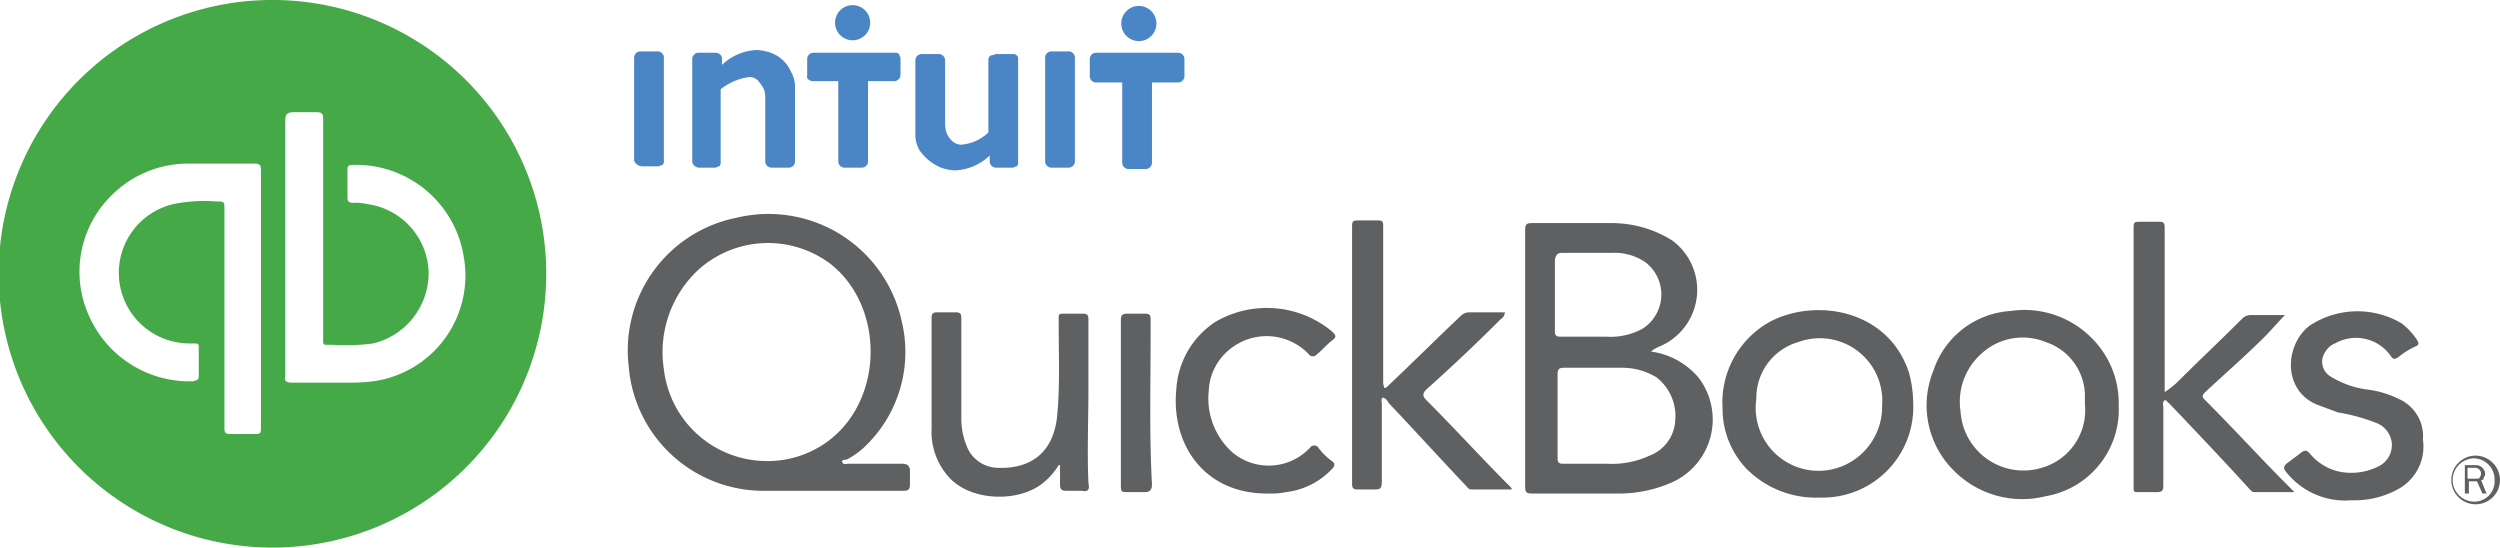 <svg xmlns="http://www.w3.org/2000/svg" viewBox="0 0 184.9 40.5"><path d="M47.5 12.3h1.2c.1 0 .2-.1.3-.1a.37.37 0 0 0 .1-.3V4.3a.47.47 0 0 0-.5-.5h-1.2a.47.47 0 0 0-.5.5v7.6a.68.68 0 0 0 .6.4zm30.3.1H79a.47.47 0 0 0 .5-.5V4.3a.47.47 0 0 0-.5-.5h-1.2a.47.47 0 0 0-.5.5v7.6a.47.47 0 0 0 .5.5zM60.1 6H62v5.9a.47.47 0 0 0 .5.5h1.2a.47.47 0 0 0 .5-.5V6h1.9a.47.47 0 0 0 .5-.5V4.3c0-.1-.1-.2-.1-.3a.37.37 0 0 0-.3-.1h-6a.47.47 0 0 0-.5.5v1.2c-.1.2.2.4.4.4zm27.5-.4V4.4a.47.47 0 0 0-.5-.5h-6a.47.47 0 0 0-.5.5v1.2a.47.47 0 0 0 .5.5H83V12a.47.47 0 0 0 .5.5h1.2a.47.47 0 0 0 .5-.5V6.1h1.9a.47.47 0 0 0 .5-.5zm-35.9 6.8h1.2c.1 0 .2-.1.3-.1a.37.37 0 0 0 .1-.3V6.6a4.32 4.32 0 0 1 2.1-.9.85.85 0 0 1 .6.2 3 3 0 0 1 .5.7 2 2 0 0 1 .1.7v4.6a.47.47 0 0 0 .5.5h1.2a.47.47 0 0 0 .5-.5V6.5a2.27 2.27 0 0 0-.3-1.2A2.6 2.6 0 0 0 57 3.9a3.55 3.55 0 0 0-1-.2 3.92 3.92 0 0 0-2.6 1.1v-.4a.47.47 0 0 0-.5-.5h-1.2a.47.47 0 0 0-.5.5V12a.55.55 0 0 0 .5.4zm17.9 0a3.55 3.55 0 0 0 1 .2 3.92 3.92 0 0 0 2.6-1.1v.4a.47.47 0 0 0 .5.5h1.2c.1 0 .2-.1.3-.1a.37.37 0 0 0 .1-.3V4.4a.35.35 0 0 0-.4-.4h-1.2c-.1 0-.3.1-.4.1s-.2.2-.2.3v5.4a3.31 3.31 0 0 1-2 .9 1.07 1.07 0 0 1-.6-.2 1.79 1.79 0 0 1-.5-.7 2.25 2.25 0 0 1-.1-.7V4.5a.47.47 0 0 0-.5-.5h-1.2a.47.47 0 0 0-.5.5v5.4a2.27 2.27 0 0 0 .3 1.2 3.63 3.63 0 0 0 1.6 1.3z" fill="#4a85c5"/><circle cx="63.06" cy="1.68" r="1.3" fill="#4a85c5"/><circle cx="84.23" cy="1.74" r="1.3" fill="#4a85c5"/><path d="M20.4 0a20.25 20.25 0 1 0 20 20.2A20.25 20.25 0 0 0 20.4 0zm-1.1 22.1v9.4c0 .6 0 .6-.6.6H17c-.3 0-.4-.1-.4-.4V15.5c0-.6 0-.6-.6-.6a11.5 11.5 0 0 0-3.2.2 5.22 5.22 0 0 0 .2 10.2 6.15 6.15 0 0 0 1.4.1c.3 0 .3.1.3.3v2.1c0 .3-.1.3-.4.4a8.13 8.13 0 0 1-7.7-4.8 7.91 7.91 0 0 1 1.6-8.9 8 8 0 0 1 5.8-2.4h4.8c.4 0 .5.1.5.5zm8.3 6.1a15.48 15.48 0 0 1-2.2.1h-3.8c-.4 0-.6-.1-.5-.5V8.9c0-.4.1-.6.6-.6h1.7c.4 0 .5.1.5.5v16c0 .8-.1.7.7.7a15.06 15.06 0 0 0 3-.1 5.36 5.36 0 0 0 4.1-5.3 5.24 5.24 0 0 0-4.5-5 4.1 4.1 0 0 0-1.1-.1c-.3 0-.4-.1-.4-.4v-2.1a.27.27 0 0 1 .3-.3 8.06 8.06 0 0 1 8.3 6.8 7.89 7.89 0 0 1-6.7 9.2z" fill="#46a948"/><path d="M66.7 34.3h-4c-.1 0-.3.1-.4-.1s.2-.2.3-.2a5.83 5.83 0 0 0 1.5-1.1 9.67 9.67 0 0 0 2.6-9.1 10.08 10.08 0 0 0-12.2-7.7 10 10 0 0 0-8 11 10 10 0 0 0 10.1 9.2h10.2c.4 0 .5-.1.5-.5v-1.1c-.1-.3-.2-.4-.6-.4zM61 32.8a7.49 7.49 0 0 1-4.3 1.3 7.67 7.67 0 0 1-7.6-6.8 8.32 8.32 0 0 1 2.5-7.3 7.69 7.69 0 0 1 9.8-.5c4.1 3.2 4 10.3-.4 13.3zm61.1-6.8a2.51 2.51 0 0 1 .7-.4 4.54 4.54 0 0 0 .9-7.8 8.39 8.39 0 0 0-4.4-1.3h-6c-.4 0-.5.1-.5.5v19c0 .4.1.5.5.5h6.2a9.68 9.68 0 0 0 4.1-.8 5.09 5.09 0 0 0 2-7.8 5.59 5.59 0 0 0-3.5-1.9zm-6.5-7.3h3.7a4 4 0 0 1 2.4.7 3 3 0 0 1-.2 4.9 4.9 4.9 0 0 1-2.7.6h-3.4c-.3 0-.4-.1-.4-.4v-5.3c.1-.4.2-.5.6-.5zm8.3 12.4a2.94 2.94 0 0 1-1.9 2.6 6.61 6.61 0 0 1-3.1.6h-3.3c-.3 0-.4-.1-.4-.4v-6.2c0-.4.1-.5.5-.5h4.2a4.84 4.84 0 0 1 2.6.7 3.61 3.61 0 0 1 1.4 3.2zm-18.4-1.5c-.3-.3-.3-.5 0-.8 1.9-1.7 3.7-3.4 5.5-5.2a.62.62 0 0 0 .3-.5h-2.6a.91.91 0 0 0-.7.3c-1.8 1.7-3.5 3.4-5.3 5.1-.1.1-.2.2-.3.2a1.09 1.09 0 0 1-.1-.5V16.9c0-.6 0-.6-.6-.6h-1c-.7 0-.7 0-.7.6v18.9c0 .3.1.4.4.4h1.3c.4 0 .5-.1.5-.6v-5.7c0-.2-.1-.4.1-.5a.78.78 0 0 1 .4.4c1.9 2 3.8 4.1 5.7 6.1.1.1.2.3.4.3h3v-.1l-.3-.3c-1.9-1.9-3.9-4.1-6-6.2zm63.8 6.4c-2.1-2.1-4.1-4.3-6.2-6.4-.2-.2-.3-.3 0-.6 1.5-1.4 3-2.7 4.4-4.1.5-.5 1-1.1 1.5-1.6h-2.5a.91.91 0 0 0-.7.3c-1.6 1.6-3.2 3.1-4.8 4.7a7.05 7.05 0 0 1-.9.7V16.8c0-.3-.1-.4-.4-.4h-1.3c-.6 0-.6 0-.6.6v19.1c0 .3.1.3.3.3h1.4c.4 0 .5-.1.5-.5v-5.8c0-.2-.1-.3.1-.5.2 0 .2.2.3.2 2 2.1 4 4.2 6 6.4.1.1.2.2.3.2h3zm-38.4-12.2a6.82 6.82 0 0 0-3.5 6.4 6.44 6.44 0 0 0 1.8 4.5 7.23 7.23 0 0 0 5.4 2.1 6.7 6.7 0 0 0 6.9-7 8.92 8.92 0 0 0-.3-2.2c-1.5-4.7-6.9-5.6-10.3-3.8zm5.3 10.7a4.65 4.65 0 0 1-6.3-5 4.29 4.29 0 0 1 3.1-4.2 4.62 4.62 0 0 1 6.2 4.7 4.75 4.75 0 0 1-3 4.5zM148.7 23a6.43 6.43 0 0 0-5.7 4.4 6.79 6.79 0 0 0 1.5 7.4 7.12 7.12 0 0 0 6.8 1.9 6.5 6.5 0 0 0 5.4-6.7 6.79 6.79 0 0 0-2-5 7 7 0 0 0-6-2zm2.3 11.6a4.66 4.66 0 0 1-6-4.2 4.74 4.74 0 0 1 1.5-4.2 4.49 4.49 0 0 1 4.8-.9 4.21 4.21 0 0 1 2.9 3.9v.7a4.43 4.43 0 0 1-3.2 4.7zm-70.5-5.9v-5.1c0-.3-.1-.4-.4-.4h-1.5c-.3 0-.3.1-.3.3v.5c0 2.2.1 4.4-.1 6.6-.2 2.7-1.8 4.1-4.4 4a2.51 2.51 0 0 1-2.3-1.6 5.38 5.38 0 0 1-.4-2.2v-7.3c0-.3-.1-.4-.4-.4h-1.4c-.3 0-.4.1-.4.4v8.2a5 5 0 0 0 1.2 3.5c1.5 1.8 4.9 2 6.8.7a5 5 0 0 0 1.4-1.5h.1v1.4c0 .4.1.5.5.5H80c.5.1.6-.1.5-.6-.1-2.3 0-4.7 0-7z" fill="#5f6062"/><path d="M177.4 29.5a7.28 7.28 0 0 0-2.4-.7 6.82 6.82 0 0 1-2.7-1 1.26 1.26 0 0 1-.3-1.8 1.34 1.34 0 0 1 .7-.6 3.13 3.13 0 0 1 4.1.9c.2.3.3.3.6.1a5.67 5.67 0 0 1 1.3-.8c.2-.1.2-.2.1-.4a4.89 4.89 0 0 0-1.2-1.3 6.42 6.42 0 0 0-6.8.2c-1.8 1.4-2 4.7.5 5.8.5.2 1.1.4 1.6.6a13.79 13.79 0 0 1 2.9.8 1.78 1.78 0 0 1 1.1 1.5 1.76 1.76 0 0 1-1 1.7 4.5 4.5 0 0 1-2.8.4 3.92 3.92 0 0 1-2.3-1.4c-.2-.2-.3-.2-.5-.1l-1.2.9c-.2.2-.2.3-.1.5a5.56 5.56 0 0 0 4.9 2.2 6.66 6.66 0 0 0 3.6-.9 3.59 3.59 0 0 0 1.7-3.6 3 3 0 0 0-1.8-3zM91 25.8a4.3 4.3 0 0 1 5.8.4.37.37 0 0 0 .6 0c.4-.3.7-.7 1.1-1s.3-.4 0-.7a7.55 7.55 0 0 0-8.6-.7 6.41 6.41 0 0 0-2.9 5c-.4 4.1 2.1 7.8 6.9 7.7a5.28 5.28 0 0 0 1.2-.1 5.55 5.55 0 0 0 3.4-1.7c.2-.2.3-.4 0-.6a4.74 4.74 0 0 1-1-1 .37.37 0 0 0-.6 0 4.18 4.18 0 0 1-5.7.4 5.34 5.34 0 0 1-1.8-4.6 4.14 4.14 0 0 1 1.6-3.1zm-5.9-.9v-1.3c0-.3-.1-.4-.4-.4h-1.3c-.4 0-.5.1-.5.5v12.1c0 .6 0 .6.6.6h1.1c.4 0 .6-.1.6-.6-.2-3.6-.1-7.3-.1-10.9zm97.9 8.8a1.8 1.8 0 1 0 1.9 1.8 1.82 1.82 0 0 0-1.9-1.8zm0 3.4a1.6 1.6 0 1 1 0-3.2 1.56 1.56 0 0 1 1.5 1.6 1.5 1.5 0 0 1-1.5 1.6z" fill="#5f6062"/><path d="M183.7 35.3a.37.37 0 0 0 .1-.3.69.69 0 0 0-.7-.6h-.8v2.1h.3v-.9h.6l.4.9h.3l-.4-1c.1 0 .2 0 .2-.2zm-.6.1h-.6v-.8h.6a.43.43 0 0 1 .3.7c0 .1-.1.1-.3.1z" fill="#5f6062"/></svg>